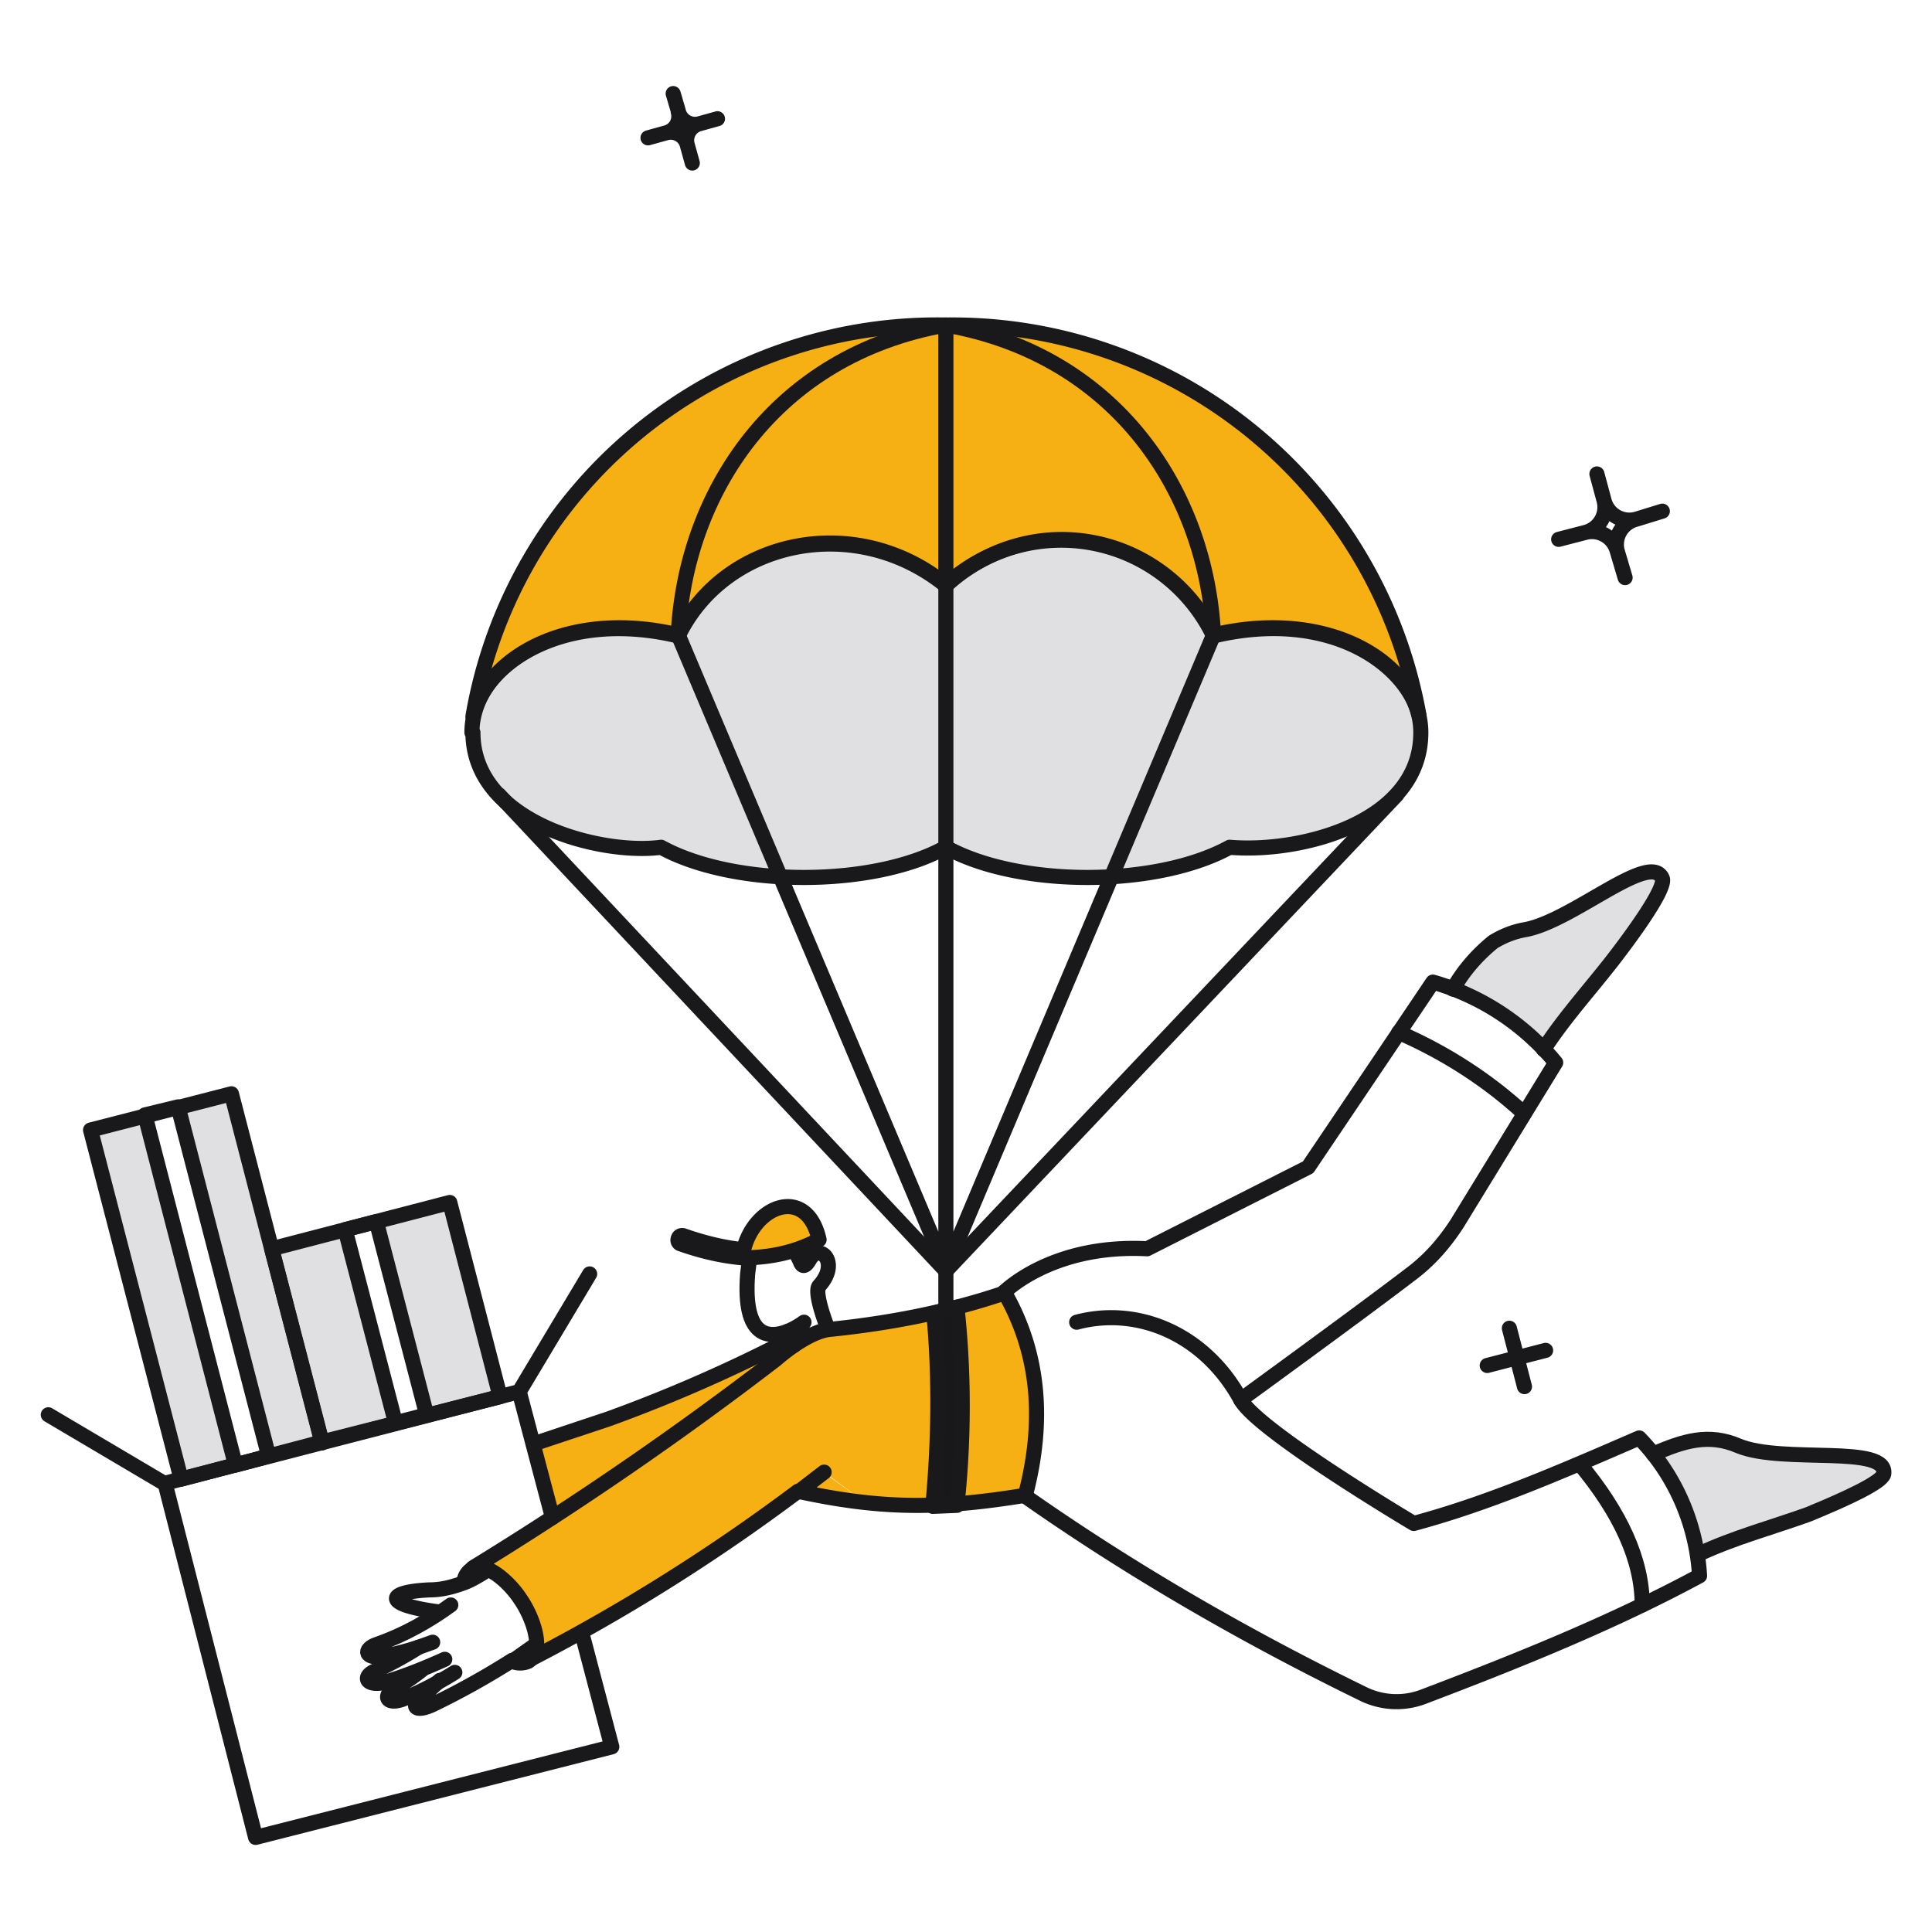 <svg fill="none" xmlns="http://www.w3.org/2000/svg" viewBox="0 0 192 192">
    <path
        d="M73.9 124.2c-2-.2-4-.7-6-1.4a.4.4 0 0 0-.2.8c2 .7 4 1.2 6.1 1.4 2.6 0 5.3-.5 7.6-1.8-1.2-5.4-6.4-3.5-7.5 1ZM141 71a47.1 47.1 0 0 0-47-38.7 46.8 46.8 0 0 0-47 38.9c1.2-5.5 9.1-10.8 20.4-8.1C72 53.6 85 50.8 94 58.1c9.3-8.1 22-4.5 26.6 5 11.8-2.8 19.2 3 20.3 7.8Z"
        fill="#f7b013" />
    <path fill-rule="evenodd" clip-rule="evenodd"
        d="m42.4 140.6 7.3-1.8-5-19.3-7.3 1.9 5 19.2Zm-1.5.4-1.6.5-5-19.3-7.3 1.9 5 19.2L41 141Z" fill="#E0DFE1" />
    <path fill-rule="evenodd" clip-rule="evenodd"
        d="m18 147 14-3.7-9-34.7-7 1.8 1.7-.4 9 34.7-3.3.9-9-34.8-5.4 1.4 9 34.7Z" fill="#E0DFE1" />
    <path fill-rule="evenodd" clip-rule="evenodd"
        d="M82.6 132.1c5.8-.5 11.6-1.8 17.2-3.6 3.4 5.9 4.1 12.6 2 20.2-5.1 1-10.4 1.2-15.7.7l-4.3-3.1c-9.1 7.1-18.9 13.3-29.1 18.7 2.4-1.8-2.6-10.1-5.7-9.1l7.9-5.1-1.9-7.3c8.9-2.7 17.5-6.3 25.7-10.6l.1.8a8.6 8.6 0 0 1 3.8-1.6Zm-3.3 16.2 2.6-2 4.2 3.1c-2.3-.2-4.5-.6-6.8-1.1Z"
        fill="#f7b013" />
    <path
        d="M78.3 132.3c.2.2.3.6.4.9l1.2-1.8c-.5.4-1 .6-1.6.9ZM165.2 87.3c-1.2-2.8-9 4.3-13.7 5.1-1.1.2-2.2.6-3.1 1.2-1.6 1.3-3 3-4 4.7 3.4 1.3 6.5 3.3 9 6 2.2-3.4 5-6.5 7.5-9.7 2.5-3.4 4.6-6.5 4.3-7.3ZM172.8 143.7c-1-.5-2.1-.7-3.3-.7-1.8.2-3.5.7-5.2 1.5a22 22 0 0 1 4.4 10c3.6-1.7 7.4-2.7 11-4 3.9-1.6 7.3-3.2 7.5-4 .5-3-10-1-14.4-2.8ZM53.3 163.4l-2.4 1.6a1.7 1.7 0 0 0 1.8 0c.4-.5.6-1 .6-1.6ZM48.5 156c-.8.5-1.6 1-2.4 1.3.1-1.4 1.1-1.8 2.4-1.3Z"
        fill="#E0DFE1" />
    <path d="m95.2 129.9-2.4.5c.6 6.4.5 12.9-.1 19.3l2.4-.1c.7-6.6.7-13.2 0-19.7Z" fill="#18181B" />
    <path
        d="M46.9 72.8c0-6.6 8.8-12.5 20.5-9.7C72 53.6 85 50.8 94 58.1c9.3-8.1 22-4.5 26.6 5 11.8-2.8 20.6 3.1 20.6 9.7 0 9-12 12-19 11.4-7.3 4-21 4-28.2 0-7.2 4-21 4-28.3 0C59.8 85 47 81.8 47 72.8Z"
        fill="#E0DFE1" />
    <path d="M49.6 79 94 126.3l44.8-47.3" stroke="#19181B" stroke-width="1.5" stroke-linecap="round"
        stroke-linejoin="round" />
    <path d="M94 126.2v3.9" stroke="#19181B" stroke-width="1.5" stroke-linecap="round" />
    <path d="M94 58v68.2M120.6 63.1l-26.6 63-26.6-63M53 143.5l7.5-2.5a150 150 0 0 0 18.2-8" stroke="#19181B"
        stroke-width="1.5" stroke-linecap="round" stroke-linejoin="round" />
    <path d="M78.3 132.3a8 8 0 0 0 1.6-.9l-1.1 1.8" stroke="#19181B" stroke-width="1.5" stroke-linecap="round"
        stroke-linejoin="round" />
    <path d="M78.9 133.7c-.1-.5-.3-1-.6-1.4-1.8.7-4.5.8-4-5.7l.2-1.6" stroke="#19181B" stroke-width="1.5"
        stroke-linecap="round" stroke-linejoin="round" />
    <path
        d="M73.9 124.2c-2-.2-4-.7-6-1.4a.4.4 0 0 0-.5.3.4.4 0 0 0 .2.5c2 .7 4 1.2 6.2 1.4 2.6 0 5.2-.5 7.6-1.8-1.2-5.4-6.4-3.5-7.5 1ZM123.3 139.1s12.1-8.8 16.8-12.4c1.9-1.4 3.4-3.1 4.7-5.1l9.8-16a24.6 24.6 0 0 0-12.2-8L130 116l-16 8.1c-9.6-.5-14.3 4.4-14.3 4.4"
        stroke="#19181B" stroke-width="1.5" stroke-linecap="round" stroke-linejoin="round" />
    <path
        d="M144.4 98.3c1-1.8 2.4-3.4 4-4.7 1-.6 2-1 3.1-1.2 4.7-.8 12.5-7.9 13.7-5.1.3.8-1.8 4-4.3 7.3-2.4 3.2-5.3 6.3-7.5 9.7M101.9 148.7c10.7 7.5 22 14 33.7 19.7a7.5 7.5 0 0 0 5.9.2c9.2-3.5 18.7-7.3 27.4-12-.3-5.1-2.4-10-6-13.7-8.3 3.6-15 6.5-22.4 8.5 0 0-15.5-9.2-17.2-12.3-3.6-6.6-10.3-9.3-16.3-7.7"
        stroke="#19181B" stroke-width="1.5" stroke-linecap="round" stroke-linejoin="round" />
    <path
        d="M168.7 154.5c3.6-1.7 7.4-2.7 11-4 3.9-1.6 7.3-3.2 7.5-4 .5-3-10-1-14.4-2.8-3-1.3-5.5-.5-8.5.8M157 145.5c4 4.8 6.2 9.5 6.2 14M139 102.6c4.6 2 8.8 4.7 12.4 8M44.8 159.5c-2.2 1.6-4.7 3-7.3 3.9-1.5.5-1.2 1.5.6 1.2 1.7-.3 3.3-.8 4.9-1.4"
        stroke="#19181B" stroke-width="1.5" stroke-linecap="round" stroke-linejoin="round" />
    <path
        d="M41.6 163.7a38 38 0 0 1-4.2 2.3c-1.5.6-1 1.6.8 1.2 2-.6 4-1.4 6-2.3M42 165.9c-1 .8-2.2 1.6-2.7 1.8-1.4.9-.8 1.8.9 1.1 1.7-.7 3.4-1.6 5-2.6M53.3 163.4a1.8 1.8 0 0 1-.8 1.7 2 2 0 0 1-1.6 0l2.4-1.7Z"
        stroke="#19181B" stroke-width="1.5" stroke-linecap="round" stroke-linejoin="round" />
    <path
        d="m43.7 167-1.7 1.6c-1.3 1-.7 1.6 1 .8a78 78 0 0 0 7.9-4.4M48.5 156a1.9 1.9 0 0 0-1.7 0 1.7 1.7 0 0 0-.7 1.3c.8-.3 1.6-.8 2.4-1.3ZM43.7 160.2c-5.6-.7-5.5-2-1-2.2 1.2 0 2.3-.3 3.4-.7"
        stroke="#19181B" stroke-width="1.5" stroke-linecap="round" stroke-linejoin="round" />
    <path d="m57.8 162.2 3 11.4-35.4 9-9-35.2 35.2-9.1 3.3 12.5M16.3 147.4l-11.5-6.8M51.6 138.3l7-11.7" stroke="#19181B"
        stroke-width="1.5" stroke-linecap="round" stroke-linejoin="round" />
    <path d="M32 143.3 18 147l-9-34.7 14-3.6 9 34.7Z" stroke="#19181B" stroke-width="1.5" stroke-linecap="round"
        stroke-linejoin="round" />
    <path d="m26.7 144.7-3.3.9-9-34.8 3.3-.8 9 34.7ZM49.7 138.8 32 143.3l-5-19.2 17.7-4.6 5 19.3Z" stroke="#19181B"
        stroke-width="1.5" stroke-linecap="round" stroke-linejoin="round" />
    <path
        d="m42.4 140.6-3.1.8-5-19.2 3.1-.8 5 19.2ZM81.9 146.3l-2.6 2M99.8 128.5c-5.6 1.9-11.4 3-17.2 3.6-1.7.1-4 1.7-5.5 3A348.4 348.4 0 0 1 47 155.8c1.6-.5 3.8 1.7 4.7 3.1 1.2 1.7 2.4 5 1 6 9.3-4.8 18.2-10.4 26.6-16.7 8.3 1.8 14 1.8 22.6.4 2-7.6 1.3-14.3-2.1-20.2Z"
        stroke="#19181B" stroke-width="1.5" stroke-linecap="round" stroke-linejoin="round" />
    <path
        d="M92.8 130.5c.6 6.4.5 12.8-.1 19.2l2.4-.1c.7-6.6.7-13.2 0-19.7l-2.3.6ZM47 71.2a46.8 46.8 0 0 1 47-38.9A47.1 47.1 0 0 1 141 71c-1.2-4.8-8.6-10.6-20.4-7.8a16.8 16.8 0 0 0-26.6-5c-9-7.3-22-4.5-26.6 5-11.3-2.7-19.2 2.6-20.4 8Zm0 0a6.9 6.9 0 0 0 0 0Z"
        stroke="#19181B" stroke-width="1.5" stroke-linecap="round" stroke-linejoin="round" />
    <path d="M120.6 63.1c-.7-14-9.5-27.8-26.6-30.8-17 3-25.9 16.7-26.6 30.8M94 32.3v25.8" stroke="#19181B"
        stroke-width="1.5" stroke-linecap="round" stroke-linejoin="round" />
    <path
        d="M46.9 72.8c0-6.6 8.8-12.5 20.5-9.7C72 53.6 85 50.8 94 58.1c9.3-8.1 22-4.5 26.6 5 11.8-2.8 20.6 3.1 20.6 9.7 0 9-12 12-19 11.4-7.3 4-21 4-28.2 0-7.2 4-21 4-28.3 0C59.8 85 47 81.8 47 72.8ZM165.2 50.8l-2.6.8M159.4 49.7l-.7-2.6M161.5 57.4l-.8-2.7M157.6 52.9l-2.7.7M159.4 49.7a2.6 2.6 0 0 0 3.2 1.9 2.6 2.6 0 0 0-1.9 3.1 2.6 2.6 0 0 0-3.1-1.8 2.6 2.6 0 0 0 1.8-3.2ZM71.3 11.8l-1.8.5M67.4 11l-.5-1.7M68.8 16.2l-.5-1.8M66.2 13.2l-1.8.5M67.4 11a1.7 1.7 0 0 0 2.1 1.3 1.7 1.7 0 0 0-1.2 2.1 1.7 1.7 0 0 0-2.1-1.2 1.7 1.7 0 0 0 1.2-2.1ZM150 132l1.5 5.8M153.6 134.2l-5.8 1.5M79 124.3l.5 1c.2.6.5.7 1-.2 1-1.6 3 .4.9 2.7-.5.6.6 3.6.9 4.3"
        stroke="#19181B" stroke-width="1.5" stroke-linecap="round" stroke-linejoin="round" />
</svg>